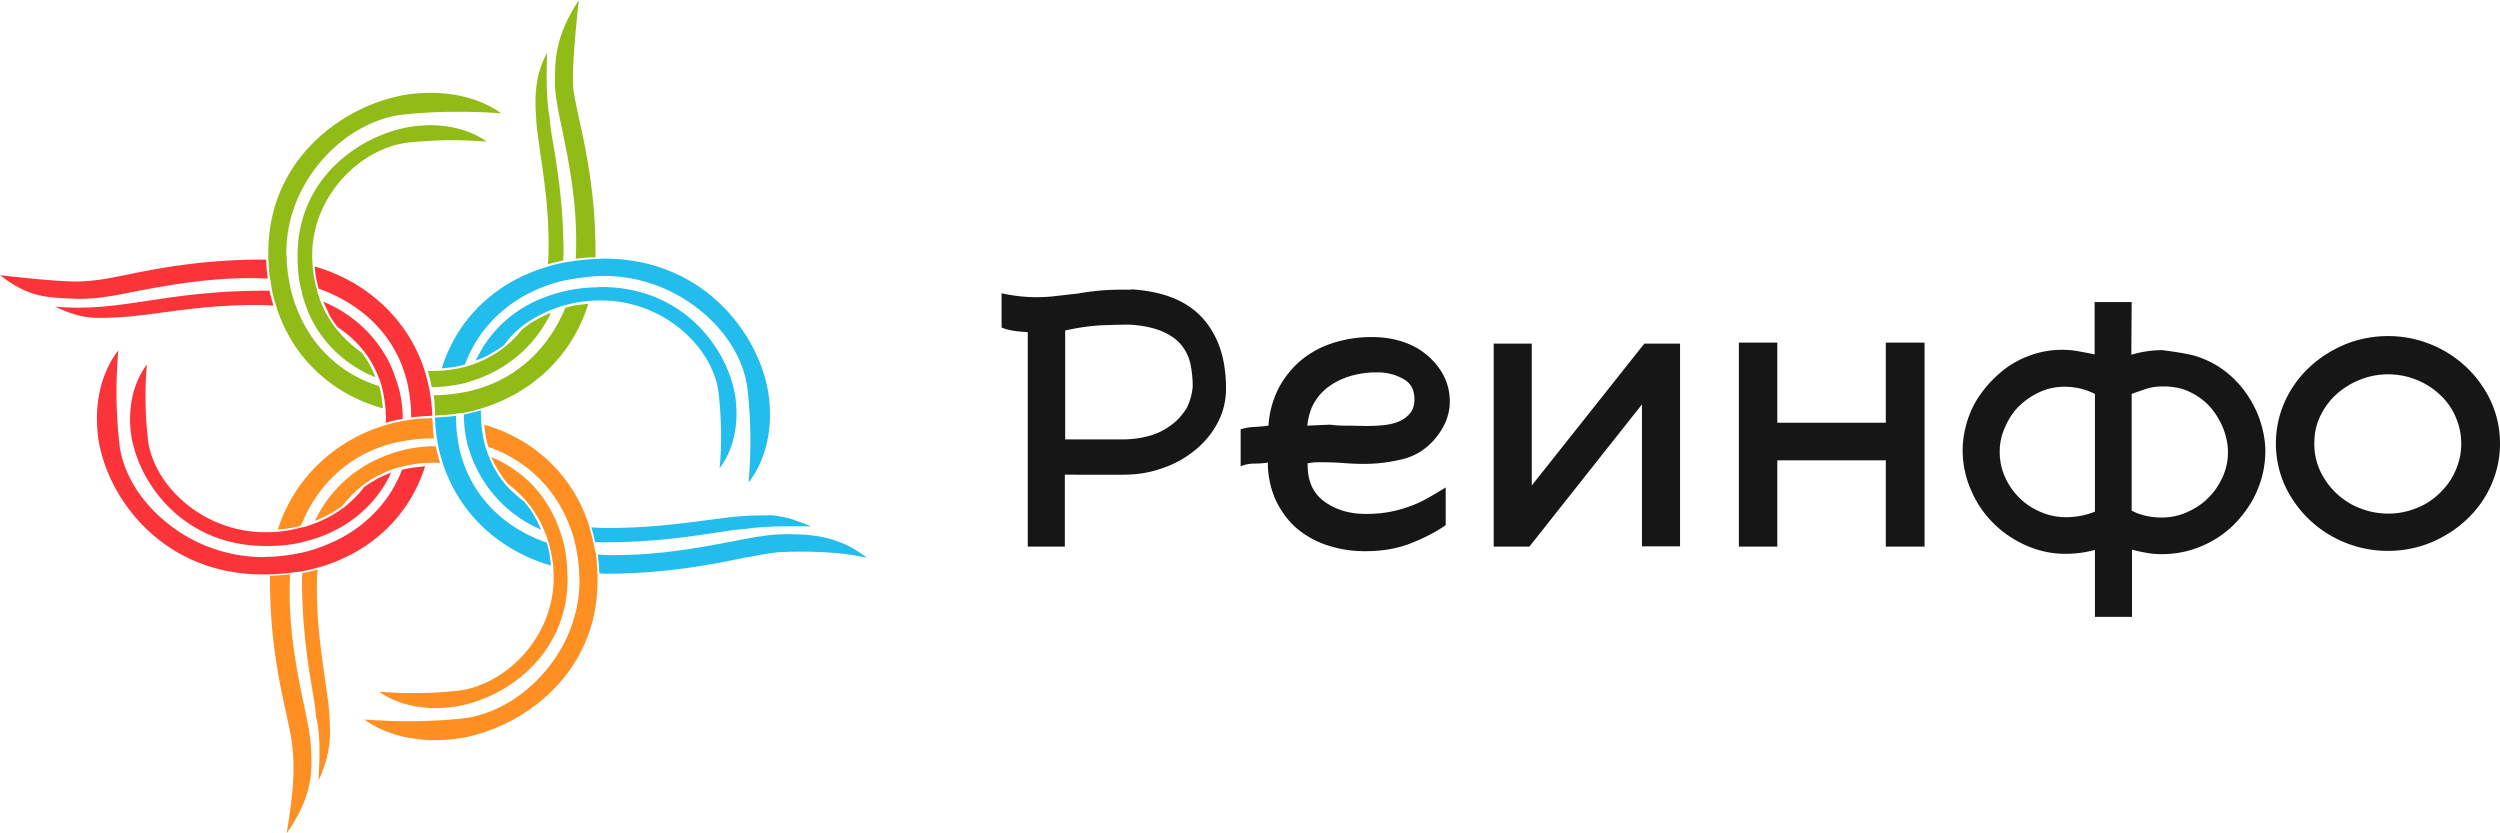 <svg width="150" height="50" fill="none" xmlns="http://www.w3.org/2000/svg"><path d="M71.562 23.186c0-.432-.041-.863-.123-1.295a2.743 2.743 0 00-.53-1.157c-.266-.334-.653-.628-1.163-.844-.51-.216-1.184-.373-2.02-.412-.47 0-1.041.02-1.674.04-.653.039-1.367.137-2.142.313v6.532h3.489a5.85 5.85 0 001.571-.215c.49-.138.918-.354 1.306-.648.388-.274.673-.627.918-1a3.52 3.52 0 00.368-1.314zm-3.694-5.826c1.918.117 3.347.686 4.285 1.726.939 1.04 1.408 2.432 1.408 4.217 0 .726-.163 1.413-.49 2.04a5.279 5.279 0 01-1.346 1.648 6.2 6.2 0 01-1.98 1.099c-.755.274-1.53.392-2.367.392H63.89v4.315h-2.224V19.93c-.286-.02-.551-.04-.816-.079a3.567 3.567 0 01-.755-.196v-2.06a9.611 9.611 0 002.04.236c.429 0 .857-.02 1.286-.079.408-.04.836-.098 1.245-.137.428-.079.877-.137 1.285-.177.429-.039.877-.059 1.367-.059h.551v-.02zm14.753 4.982c-.53 0-1.02.059-1.51.196s-.918.334-1.285.589a3.138 3.138 0 00-.939.98c-.245.393-.387.883-.449 1.432l1.368-.059c.285.04.632.06 1.06.06.409 0 .817.019 1.205.019.347 0 .673-.02 1.02-.059.347-.04.632-.118.898-.235a1.75 1.75 0 00.632-.49c.163-.216.245-.471.245-.805 0-.588-.224-1-.673-1.236-.49-.274-1-.392-1.572-.392zm4.102 9.18c-.592.412-1.285.765-2.081 1.079-.796.314-1.694.47-2.714.47a7.137 7.137 0 01-2.286-.352 5.55 5.55 0 01-1.816-1c-.51-.432-.918-.982-1.244-1.629a5.477 5.477 0 01-.51-2.216v-.118c-.266.04-.552.059-.817.059-.285 0-.55.058-.816.157v-2.217c.286-.078.571-.137.837-.137.265-.02.55-.04.836-.079.041-.784.245-1.49.551-2.138a5.618 5.618 0 011.286-1.687 5.694 5.694 0 011.918-1.098 7.515 7.515 0 012.448-.392c.96 0 1.837.196 2.612.607a4.273 4.273 0 011.47 1.334c.387.57.591 1.217.591 1.923 0 .745-.265 1.451-.775 2.099-.53.686-1.184 1.118-1.939 1.333a9.697 9.697 0 01-2.448.314c-.388 0-.837-.02-1.347-.059-.51-.039-.98-.039-1.408-.039-.122 0-.224 0-.326.02-.103.02-.205.02-.286.04v.117c0 .96.326 1.687 1 2.177.673.49 1.49.745 2.49.745.51 0 .979-.039 1.407-.117a7.968 7.968 0 001.224-.334 6.97 6.97 0 001.102-.51 30.02 30.02 0 001.061-.627v2.275h-.02zm14.08-10.906v12.162h-2.286v-8.513l-6.754 8.532h-2.142V20.616h2.285v8.513l6.754-8.513h2.143zm14.671-.059v12.24h-2.326V27.62h-6.51v5.178h-2.305v-12.24h2.305v4.806h6.51v-4.806h2.326zm14.222 10.494a3.66 3.66 0 001.51-.313c.49-.216.919-.49 1.266-.844.367-.353.653-.765.877-1.255a3.51 3.51 0 00.326-1.53c0-.471-.102-.942-.285-1.413a4.587 4.587 0 00-.776-1.275 3.745 3.745 0 00-1.224-.902c-.469-.235-1.02-.333-1.592-.333-.367 0-.693.039-.999.137-.286.098-.592.196-.898.314v7.003c.53.274 1.122.411 1.795.411zm-9.713-3.942c0 .53.102 1.02.307 1.49.204.471.489.883.836 1.236s.776.648 1.265.863c.49.216 1 .334 1.572.334.612 0 1.203-.118 1.734-.334v-7.061a3.984 3.984 0 00-1.816-.432c-.531 0-1.02.098-1.49.314a4.44 4.44 0 00-1.244.844 3.925 3.925 0 00-.837 1.255 3.44 3.44 0 00-.327 1.49zm11.693-5.767c.632.196 1.204.47 1.714.843s.959.824 1.326 1.334c.367.51.674 1.079.878 1.687.204.608.326 1.236.326 1.864a5.95 5.95 0 01-.469 2.314c-.306.745-.755 1.393-1.306 1.981a6.077 6.077 0 01-1.98 1.373 5.998 5.998 0 01-2.448.51 4.62 4.62 0 01-.918-.078 7.059 7.059 0 01-.878-.196v4.04h-2.224v-4.02a6.586 6.586 0 01-1.734.235 5.741 5.741 0 01-2.367-.49 6.442 6.442 0 01-1.98-1.334 6.188 6.188 0 01-1.347-1.982 5.946 5.946 0 01-.51-2.393c0-.608.102-1.196.286-1.804.204-.608.469-1.158.857-1.668.367-.51.816-.96 1.326-1.373a5.92 5.92 0 011.755-.922 5.59 5.59 0 011.714-.274c.327 0 .633.02.959.078.327.059.653.118 1.021.196v-3.138h2.224l-.021 3.158a6.655 6.655 0 011.857-.275c.572.079 1.225.157 1.939.334zm11.611 1.118a4.51 4.51 0 00-1.715.334 4.7 4.7 0 00-1.408.882 4.19 4.19 0 00-.959 1.315c-.244.51-.346 1.04-.346 1.628a3.9 3.9 0 00.346 1.628c.245.51.551.941.959 1.334a4.3 4.3 0 001.408.902 4.595 4.595 0 001.715.333c.612 0 1.183-.117 1.714-.333a4.09 4.09 0 001.387-.902c.388-.373.714-.824.939-1.334.224-.51.347-1.04.347-1.628 0-.589-.123-1.119-.347-1.628a3.845 3.845 0 00-.939-1.315 4.357 4.357 0 00-1.387-.882 4.515 4.515 0 00-1.714-.334zm0 0a4.51 4.51 0 00-1.715.334 4.7 4.7 0 00-1.408.882 4.19 4.19 0 00-.959 1.315c-.244.51-.346 1.04-.346 1.628a3.9 3.9 0 00.346 1.628c.245.51.551.941.959 1.334a4.3 4.3 0 001.408.902 4.595 4.595 0 001.715.333c.612 0 1.183-.117 1.714-.333a4.09 4.09 0 001.387-.902c.388-.373.714-.824.939-1.334.224-.51.347-1.04.347-1.628 0-.589-.123-1.119-.347-1.628a3.845 3.845 0 00-.939-1.315 4.357 4.357 0 00-1.387-.882 4.515 4.515 0 00-1.714-.334zm0 10.593a6.794 6.794 0 01-2.612-.51 6.75 6.75 0 01-3.592-3.433 6.168 6.168 0 010-5.002 6.393 6.393 0 011.449-2.04c.612-.589 1.326-1.04 2.143-1.393a6.867 6.867 0 012.612-.51c.918 0 1.775.177 2.591.51a6.77 6.77 0 012.143 1.393 6.716 6.716 0 011.448 2.04c.347.784.531 1.608.531 2.51 0 .883-.184 1.707-.531 2.492a6.39 6.39 0 01-1.448 2.04c-.613.588-1.327 1.04-2.143 1.392a6.767 6.767 0 01-2.591.51zm0 0a6.794 6.794 0 01-2.612-.51 6.75 6.75 0 01-3.592-3.433 6.168 6.168 0 010-5.002 6.393 6.393 0 011.449-2.04c.612-.589 1.326-1.04 2.143-1.393a6.867 6.867 0 012.612-.51c.918 0 1.775.177 2.591.51a6.77 6.77 0 012.143 1.393 6.716 6.716 0 011.448 2.04c.347.784.531 1.608.531 2.51 0 .883-.184 1.707-.531 2.492a6.39 6.39 0 01-1.448 2.04c-.613.588-1.327 1.04-2.143 1.392a6.767 6.767 0 01-2.591.51z" fill="#161616"/><path d="M26.037 23.225h.123c.49-.02.98-.079 1.448-.177a2.82 2.82 0 00.388-.098 8.488 8.488 0 001.286-.47 7.73 7.73 0 003.775-3.708c-.02 0-.041.02-.062.02a6.57 6.57 0 00-.836.411c-.02.02-.041.04-.082.04-.285.157-.53.353-.775.549a6.062 6.062 0 01-.939.961 6.633 6.633 0 01-1.898 1.079l-.163.059c-.081.02-.183.059-.265.078l-.04.02a7.954 7.954 0 01-1.572.255h-.102c-.204.02-.429.02-.653.02 0 .02.02.058.02.078.082.275.143.55.204.844 0 .02.02.039.02.058.042-.02.082-.02.123-.02z" fill="#91BB16"/><path d="M24.14 21.989c.142.392.265.784.346 1.196.02.079.02.157.041.236l.02.117c.082.49.123.942.123 1.393v.118a9.955 9.955 0 011.265-.098c0-.118 0-.236-.02-.373 0-.078 0-.157-.02-.235-.021-.216-.041-.452-.082-.687l-.02-.098v-.02c-.021-.078-.021-.157-.041-.215a11.2 11.2 0 00-.286-1.119c-.96-3-3.428-5.315-6.591-6.218.02.177.04.334.061.51 0 .04.02.098.02.138.041.235.103.45.164.686 2.428.863 4.203 2.511 5.02 4.669z" fill="#FB3439"/><path d="M28.853 24.873v-.256c-.143.04-.285.08-.428.118-.041 0-.062.02-.102.02l-.49.118v.255c.02.47.082.941.184 1.392.02.118.06.255.102.373.122.412.285.843.49 1.236a7.622 7.622 0 003.856 3.648c0-.02-.02-.039-.02-.059a9.99 9.99 0 00-.409-.804.147.147 0 01-.04-.078 6.449 6.449 0 00-.551-.746 8.4 8.4 0 01-1.082-.98 5.998 5.998 0 01-1.06-1.805l-.062-.157c-.02-.098-.061-.177-.082-.255l-.02-.04a7.095 7.095 0 01-.265-1.51v-.098c0-.078-.02-.215-.02-.372z" fill="#22BDED"/><path d="M20.18 19.733a6.601 6.601 0 01-.979-1.726l-.04-.157c-.041-.137-.103-.274-.143-.431v-.04c-.143-.49-.225-1-.266-1.49v-.099c-.02-.176-.02-.353-.02-.49 0-1.667.653-3.295 1.816-4.59 1.102-1.216 2.55-2 3.959-2.158a24.513 24.513 0 012.693-.137c.939 0 1.653.059 2 .078-.408-.294-1.53-.98-3.408-.98-.224 0-.47.02-.714.039-3.02.275-7.223 2.844-7.223 7.768v.353c.02.51.06.96.142 1.373l.123.53v.039c.122.431.265.843.428 1.236.776 1.726 2.184 3.06 3.98 3.785 0-.02-.021-.039-.021-.059a7.157 7.157 0 00-.327-.686c-.02-.02-.02-.04-.04-.079-.123-.235-.286-.45-.429-.647l-.02-.02a7.226 7.226 0 01-1.51-1.412z" fill="#91BB16"/><path d="M31.18 19.694c.571-.47 1.244-.843 1.979-1.137l.163-.06c.143-.058.306-.097.45-.156h.02a9.214 9.214 0 011.57-.294h.103c.224-.02.428-.02.632-.02 1.735 0 3.428.628 4.775 1.746 1.265 1.059 2.082 2.452 2.245 3.805.245 2.177.122 3.904.061 4.512.347-.451 1.184-1.746.98-3.963-.266-2.863-2.939-6.904-8.06-6.904-.103 0-.205 0-.307.02h-.163c-.53.019-1 .078-1.428.156-.204.04-.429.098-.592.137a10.22 10.22 0 00-1.306.452c-1.714.745-3 2.02-3.755 3.648.062-.02.123-.059.204-.078.062-.02.123-.06.204-.079.103-.039.184-.098.286-.137.061-.04.123-.059.163-.098l.306-.177a.333.333 0 01.143-.078c.143-.098.286-.196.408-.314.245-.353.572-.687.919-.98z" fill="#22BDED"/><path d="M20.691 30.404a7.144 7.144 0 01-1.918 1.04l-.163.058a2.968 2.968 0 01-.449.138h-.04a8.508 8.508 0 01-1.572.274h-.102c-.184.02-.367.02-.551.02a7.503 7.503 0 01-4.775-1.746c-1.265-1.06-2.081-2.452-2.244-3.805-.245-2.178-.123-3.904-.062-4.512-.347.451-1.183 1.746-.98 3.962.307 2.884 2.98 6.925 8.102 6.925h.367c.53-.02 1-.06 1.428-.138.204-.039.388-.078.572-.137.47-.118.898-.255 1.306-.431 1.734-.746 3.101-2.04 3.856-3.688-.02 0-.04.02-.06.02a8.502 8.502 0 00-.756.333c-.02.02-.04.02-.061.04a8.71 8.71 0 00-.714.45h-.02c-.307.432-.715.824-1.164 1.197zm-4.775-14.829h-.183c-3.694 0-6.469.569-8.285.941-.918.177-1.49.314-2.653.373-1.142.02-3.142-.196-4.795-.373 1.775 1.354 2.796 1.334 4.612 1.413.285 0 .55 0 .795-.02.755-.04 1.674-.216 2.755-.432 1.98-.372 4.469-.843 7.366-.784.184 0 .347.02.531.02v-.06a8.591 8.591 0 01-.082-1.02v-.058h-.06z" fill="#FB3439"/><path d="M17.895 18.713a7.511 7.511 0 01-.408-1.196c-.061-.197-.081-.393-.122-.57a9.473 9.473 0 01-.163-1.353v-.137c0-.098-.02-.196-.02-.314 0-2.04.795-4.04 2.223-5.63 1.347-1.51 3.122-2.471 4.857-2.648a30.818 30.818 0 013.305-.157c1.225 0 2.123.06 2.51.099-.469-.354-1.877-1.236-4.244-1.236-.286 0-.592.02-.877.039-3.673.314-8.856 3.492-8.856 9.533v.314c.02.432.04.843.102 1.275l.02.079.02.078c.02.137.041.294.062.431.06.354.163.687.265 1.04.939 3.04 3.285 5.277 6.407 6.14-.02-.177-.04-.353-.061-.51 0-.04 0-.098-.02-.157a6.451 6.451 0 00-.143-.667c-2.224-.687-3.959-2.276-4.857-4.453z" fill="#91BB16"/><path d="M16.08 17.439h-.205c-3.04 0-5.346.353-6.876.588-2.184.333-3.734.55-5.693.373 1.673.784 2.367.725 4.244.608.571-.04 1.245-.138 2.02-.236 1.633-.215 3.694-.51 6.162-.47.205 0 .43.02.674.039 0-.02 0-.04-.02-.06-.082-.274-.143-.529-.204-.784 0-.02-.02-.039-.02-.058h-.083z" fill="#FB3439"/><path d="M27.915 28.05a7.236 7.236 0 01-.368-1.196c-.02-.079-.02-.157-.04-.235 0-.04-.02-.079-.02-.118a8.378 8.378 0 01-.123-1.393v-.157l-.551.059h-.082a6.7 6.7 0 01-.632.04c0 .117.02.254.02.392 0 .078 0 .157.02.235.02.216.041.451.082.686l.02.079v.04c0 .058.02.137.041.195.061.373.163.746.286 1.118.98 3.002 3.346 5.218 6.489 6.14l-.061-.49c0-.06-.02-.118-.02-.177-.042-.235-.103-.47-.164-.706-2.367-.824-4.081-2.432-4.897-4.512z" fill="#22BDED"/><path d="M24.16 24.99v-.118a7.662 7.662 0 00-.183-1.392 2.289 2.289 0 00-.102-.353 10.005 10.005 0 00-.45-1.236c-.816-1.707-2.224-3.04-4.02-3.786.062.157.144.333.225.49.041.098.082.177.123.275.142.275.326.53.51.765a6.534 6.534 0 011.55 1.412c.409.51.715 1.08.94 1.687l.06.138c.02.078.041.157.062.215l.02.06c.122.47.204.96.245 1.49v.137c0 .098.02.216.02.314 0 .079 0 .157-.02.235v.04c.02 0 .061-.02.082-.02.285-.078.57-.157.877-.196.02 0 .04-.02.061-.02v-.137z" fill="#FB3439"/><path d="M35.73 15.32v-.196c0-3.55-.592-6.219-.98-7.964-.184-.883-.347-1.57-.367-2.08-.061-1.432.286-4.55.347-5.08-1.43 2.197-1.45 3.57-1.43 5.218.041.726.225 1.608.45 2.648.387 1.903.877 4.276.816 7.081 0 .196-.02.373-.02.569h.08c.327-.04.674-.079 1.041-.079h.062v-.117z" fill="#91BB16"/><path d="M19.507 32.719a9.535 9.535 0 01-1.265.412c-.204.039-.387.078-.591.117-.45.079-.919.138-1.409.157h-.102c-.122 0-.244.02-.367.02a9.203 9.203 0 01-5.856-2.138c-1.571-1.295-2.571-3.001-2.755-4.669a27.984 27.984 0 01-.061-5.59c-.408.51-1.51 2.138-1.245 4.923.327 3.531 3.632 8.514 9.917 8.514h.347c.449-.02.898-.04 1.326-.099l.082-.02h.061c.164-.019.306-.038.47-.058.367-.059.714-.157 1.101-.255 3.122-.902 5.428-3.119 6.346-6.061l-.49.059c-.06 0-.142.02-.203.02-.245.038-.47.078-.694.137-.775 2.04-2.408 3.668-4.612 4.53z" fill="#FB3439"/><path d="M32.424 17.281a8.655 8.655 0 011.266-.412c.204-.059.387-.078.591-.118.47-.078.939-.137 1.408-.176h.082c.163 0 .306-.02.47-.02 2.121 0 4.203.765 5.856 2.138 1.57 1.295 2.57 3.002 2.754 4.669a28.01 28.01 0 01.062 5.59c.408-.51 1.51-2.138 1.244-4.923-.326-3.531-3.632-8.513-9.917-8.513-.081 0-.163 0-.265.02h-.183c-.45.019-.898.058-1.327.117l-.082.02c-.163.02-.347.039-.51.078a8.253 8.253 0 00-1.102.275c-3.08.922-5.366 3.138-6.264 6.08l.51-.058c.061 0 .122-.02.184-.02.244-.04.469-.098.693-.157.776-2.08 2.367-3.707 4.53-4.59z" fill="#22BDED"/><path d="M22.854 26.814a7.855 7.855 0 011.245-.333c.082-.02.163-.02.245-.04l.102-.02a9.42 9.42 0 011.449-.117h.143c-.02-.196-.062-.392-.062-.569v-.059c-.02-.196-.02-.392-.04-.588-.164 0-.307.02-.47.02h-.143c-.224.02-.47.039-.714.078l-.082.02h-.04c-.082.02-.143.02-.225.039a8.33 8.33 0 00-1.163.274c-3.081.922-5.489 3.257-6.428 6.258l.53-.06c.042 0 .103-.019.144-.019.245-.039.49-.098.714-.157.898-2.275 2.612-3.962 4.795-4.727z" fill="#FE8F22"/><path d="M25.997 26.775h-.123c-.49.02-.98.078-1.449.176a2.82 2.82 0 00-.387.098 8.366 8.366 0 00-1.286.452 7.728 7.728 0 00-3.857 3.746c.02 0 .041-.02.062-.02.265-.117.55-.235.796-.372.02-.02.04-.04.081-.04.265-.156.51-.313.735-.49 0 0 .02 0 .02-.02a6.725 6.725 0 011.184-1.196 5.921 5.921 0 011.326-.765c.163-.078.326-.137.49-.196l.163-.059c.082-.02.184-.059.265-.078h.041a6.726 6.726 0 011.571-.236h.143c.204-.02.408-.02.612 0h.02c0-.02-.02-.059-.02-.078-.081-.294-.163-.569-.224-.863 0-.02 0-.02-.02-.04-.062-.02-.103-.02-.143-.02z" fill="#FE8F22"/><path d="M33.791 15.535c0-.078.02-.176.02-.255 0-2.922-.366-5.139-.611-6.61-.123-.687-.204-1.236-.225-1.648-.265-1.294-.142-3.413-.163-3.825-.836 1.51-.694 3.08-.633 4.08.041.55.143 1.197.245 1.942.225 1.57.53 3.531.49 5.905 0 .215-.02.45-.04.725.02 0 .06-.02.08-.02.287-.078.552-.137.817-.196.02 0 .04 0 .04-.02-.02-.019-.02-.058-.02-.078zm-4.611 7.631a9.476 9.476 0 01-1.245.353c-.081.02-.143.02-.224.04-.041 0-.082.02-.123.02-.49.078-.959.117-1.448.136h-.122c.04.216.06.412.06.609v.039c.02.196.02.372.02.569.143 0 .286-.02.43-.02.08 0 .142 0 .224-.02.224-.02.469-.039.694-.078l.081-.02h.061c.061 0 .143-.02.204-.02a7.846 7.846 0 001.163-.294c3.102-.96 5.408-3.236 6.346-6.257l-.49.059c-.06.02-.122.02-.183.02a4.21 4.21 0 00-.714.176c-.918 2.236-2.591 3.904-4.734 4.688z" fill="#91BB16"/><path d="M36.056 34.406c.082 0 .143.02.225.02 3.693 0 6.468-.57 8.284-.942.919-.177 1.47-.275 2.163-.353 1.653-.079 3.632-.04 5.285.333-1.387-1.079-2.795-1.412-4.611-1.412-.286 0-.551 0-.796.02-.755.039-1.674.215-2.755.43-1.877.354-4.244.805-6.979.805h-.387c-.184 0-.388-.02-.612-.04v.08c.04.333.081.666.081 1.02v.058c.041-.039.061-.02.102-.02z" fill="#22BDED"/><path d="M35.607 32.6c-.06-.352-.163-.686-.265-1.058-.939-2.982-3.244-5.179-6.285-6.062.02.177.041.334.061.51 0 .06.02.118.02.157.042.236.103.452.164.667 2.143.746 3.836 2.295 4.734 4.394.184.432.327.824.429 1.216l.122.53v.04c.082.45.143.901.163 1.353v.117c0 .118.02.255.02.373 0 2.04-.795 4.04-2.224 5.63-1.346 1.51-3.122 2.471-4.856 2.648a30.818 30.818 0 01-3.306.157c-1.204 0-2.122-.079-2.51-.098.47.353 1.878 1.236 4.245 1.236.285 0 .592-.02.877-.04 3.673-.314 8.856-3.491 8.856-9.533v-.373c-.02-.431-.04-.863-.102-1.275l-.02-.078v-.04c-.061-.156-.082-.313-.123-.47zm-19.405 2.06v.216c0 3.55.591 6.218.98 7.964.183.883.346 1.57.366 2.08.245 1.961-.285 4.55-.346 5.08 1.55-2.236 1.55-3.668 1.448-5.218-.04-.726-.224-1.608-.449-2.648-.387-1.903-.877-4.296-.816-7.081 0-.196.02-.412.02-.589h-.081c-.347.04-.694.06-1.04.079h-.062c-.02.059-.02.078-.02.117z" fill="#FE8F22"/><path d="M35.832 32.523c.102 0 .183.02.285.02 3.04 0 5.347-.354 6.877-.59.714-.117 1.286-.195 1.714-.215 1.449-.235 3.55-.137 3.98-.157-1.144-.412-1.123-.49-2.348-.667-.734 0-1.387.02-1.897.059-.572.04-1.245.137-2.02.235-1.633.216-3.694.49-6.163.471-.245 0-.49-.02-.775-.04 0 .02.02.06.02.08.082.274.143.529.204.803 0 .02 0 .02.02.04.041-.04.082-.04.103-.04z" fill="#22BDED"/><path d="M31.547 30.032a6.815 6.815 0 011.142 1.883l.062.157c.06.137.102.294.142.431l.02.04c.144.51.246 1.02.287 1.51v.098c.02.196.02.373.02.55 0 1.666-.653 3.295-1.816 4.59-1.102 1.215-2.55 2-3.959 2.157-.898.098-1.796.137-2.693.137-.939 0-1.653-.059-2-.078.408.294 1.53.98 3.408.98.224 0 .469-.019.714-.039 2.979-.255 7.183-2.824 7.183-7.748 0-.098 0-.176-.02-.274v-.138a8.679 8.679 0 00-.144-1.373 5.8 5.8 0 00-.142-.569 8.686 8.686 0 00-.47-1.275c-.775-1.667-2.081-2.922-3.795-3.648.02.059.04.118.081.176.02.06.062.138.082.197.04.098.102.176.143.255.04.058.061.117.102.176.061.098.122.196.184.275.02.039.06.098.081.137.102.137.204.255.306.392a6.39 6.39 0 011.082 1zM18.14 34.464c0 .079-.02.177-.02.275 0 2.922.367 5.139.612 6.61.123.687.204 1.236.225 1.648.367 1.334.142 3.413.163 3.825.836-1.844.694-2.982.632-4.08-.04-.55-.142-1.197-.244-1.942-.225-1.57-.531-3.53-.49-5.904 0-.216.02-.452.04-.726-.02 0-.04 0-.06.02-.286.078-.552.137-.837.196-.02 0-.041.02-.061.02.04 0 .04.019.04.058z" fill="#FE8F22"/></svg>